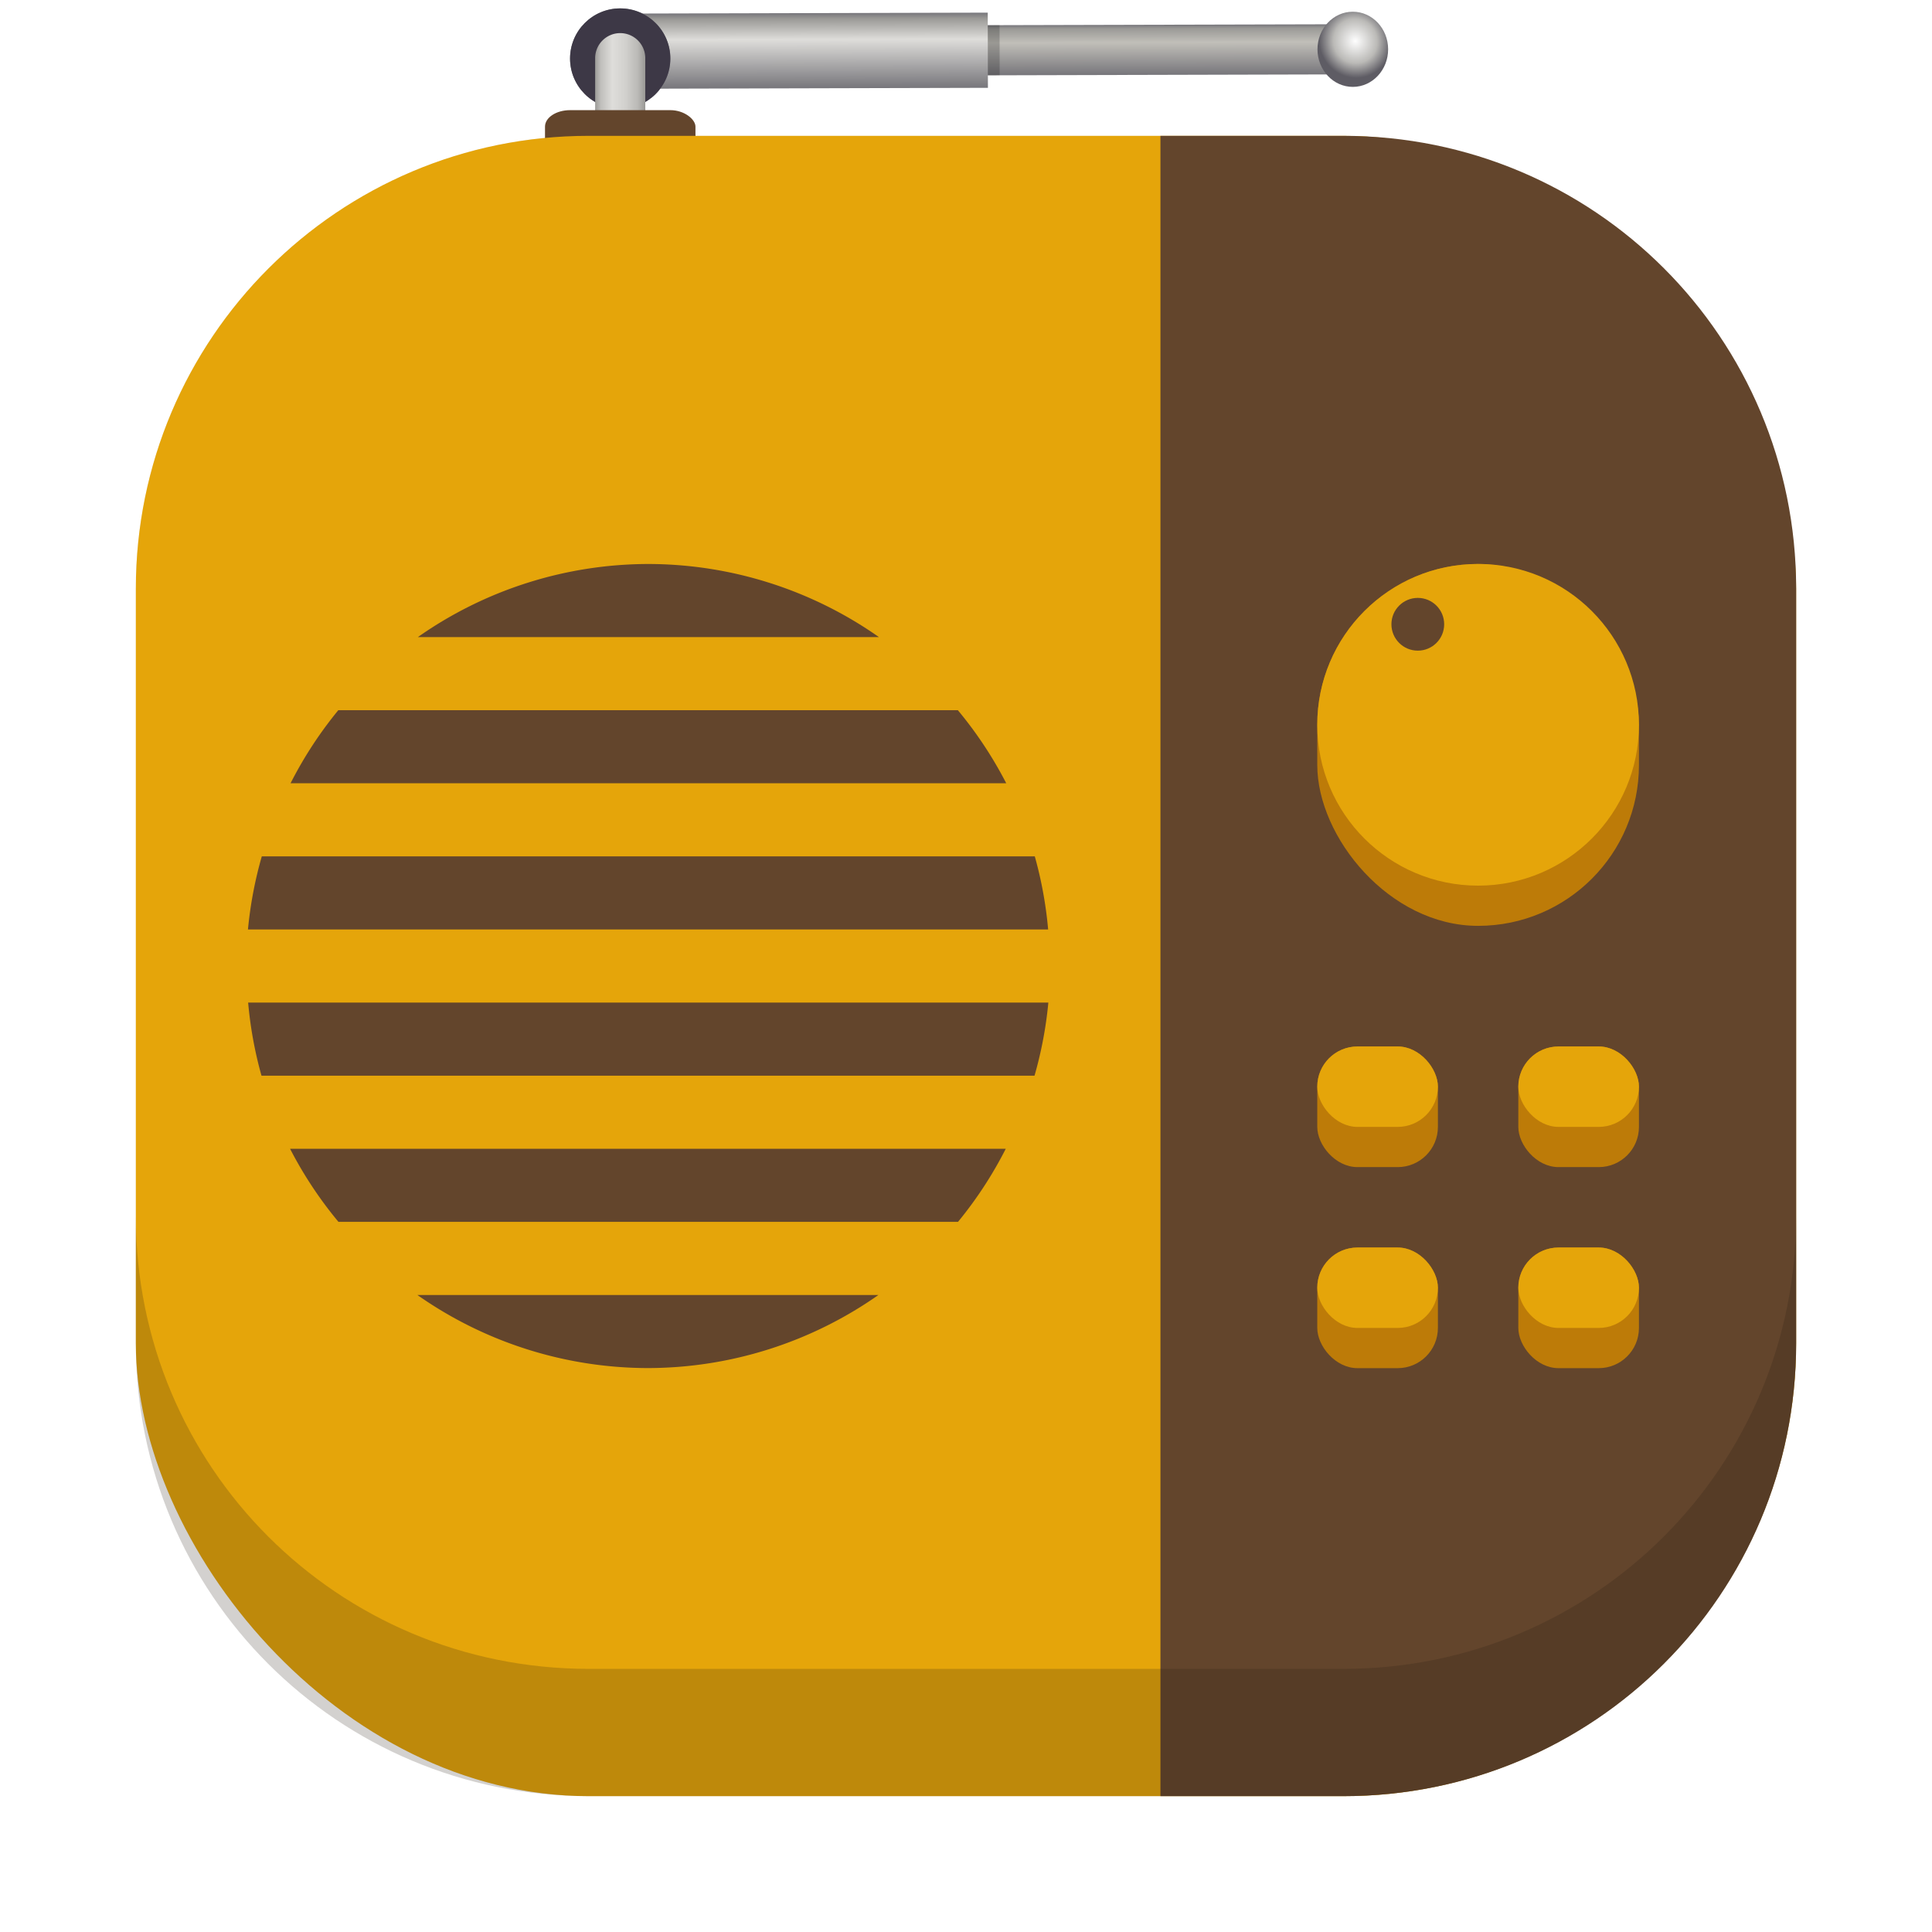 <svg id="svg290" version="1.1" viewBox="0 0 64 64" xmlns="http://www.w3.org/2000/svg" xmlns:xlink="http://www.w3.org/1999/xlink">
    <defs id="defs278">
        <style id="style266" type="text/css"/>
        <style id="style268" type="text/css"/>
        <filter id="filter1057" x="-.027" y="-.027" width="1.054" height="1.054" color-interpolation-filters="sRGB">
            <feGaussianBlur id="feGaussianBlur270" stdDeviation="0.619"/>
        </filter>
        <linearGradient id="linearGradient2320" x1="28" x2="32" y1="203" y2="203" gradientTransform="matrix(.415 0 0 .415 8.239 -81.123)" gradientUnits="userSpaceOnUse">
            <stop id="stop1142" stop-color="#9a9996" offset="0"/>
            <stop id="stop1144" stop-color="#c0bfbc" offset=".119"/>
            <stop id="stop1146" stop-color="#deddda" offset=".351"/>
            <stop id="stop1153" stop-color="#d2d1ce" offset=".602"/>
            <stop id="stop1151" stop-color="#bbbab7" offset=".853"/>
            <stop id="stop1148" stop-color="#9a9996" offset="1"/>
        </linearGradient>
        <linearGradient id="linearGradient2330" x1="37.047" x2="37.047" y1="180.897" y2="186.897" gradientUnits="userSpaceOnUse">
            <stop id="stop2428" stop-color="#77767b" offset="0"/>
            <stop id="stop2430" stop-color="#9a9996" offset=".075"/>
            <stop id="stop2432" stop-color="#deddda" offset=".352"/>
            <stop id="stop2434" stop-color="#77767b" offset="1"/>
        </linearGradient>
        <linearGradient id="linearGradient2340" x1="71.047" x2="71.047" y1="181.897" y2="185.897" gradientUnits="userSpaceOnUse">
            <stop id="stop2438" stop-color="#77767b" offset="0"/>
            <stop id="stop2440" stop-color="#9a9996" offset=".075"/>
            <stop id="stop2442" stop-color="#c1bfb9" offset=".352"/>
            <stop id="stop2444" stop-color="#77767b" offset="1"/>
        </linearGradient>
        <radialGradient id="radialGradient2372" cx="183.217" cy="-92.152" r="3" gradientTransform="matrix(.945 .253 -.267 .998 -14.508 -46.648)" gradientUnits="userSpaceOnUse">
            <stop id="stop2374" stop-color="#fefefe" offset="0"/>
            <stop id="stop2382" stop-color="#bbbab7" offset=".6"/>
            <stop id="stop2384" stop-color="#5e5c64" offset="1"/>
        </radialGradient>
    </defs>
    <rect id="rect280" x="4.5" y="4.5" width="55" height="55" ry="15" fill="#141414" filter="url(#filter1057)" opacity=".3" stroke-linecap="round" stroke-width="2.744"/>
    <g id="g3067" transform="translate(-.153)">
        <g id="g1513" transform="matrix(.39 -.001 .001 .415 8.884 -74.592)">
            <path id="path2055" d="m29.047 183.897h63" fill="none" stroke="url(#linearGradient2340)" stroke-width="4"/>
            <path id="path2057" d="m29.047 183.897h32" fill="none" stroke="url(#linearGradient2330)" stroke-width="6"/>
            <rect id="rect1493" x="61.047" y="181.897" width="1" height="4" opacity=".2"/>
            <circle id="circle1504" transform="rotate(90)" cx="183.897" cy="-92.047" r="3" fill="url(#radialGradient2372)"/>
        </g>
        <g>
            <circle id="path2053" cx="20.698" cy="1.939" r="1.661" fill="#77767b"/>
            <circle id="circle1502" cx="20.698" cy="1.939" r="1.661" fill="#3d3846"/>
            <path id="path1500" d="m20.686 1.097a0.831 0.831 0 0 0-0.818 0.842v2.492a0.831 0.831 0 1 0 1.661 0v-2.492a0.831 0.831 0 0 0-0.843-0.842z" color="#000000" color-rendering="auto" dominant-baseline="auto" fill="url(#linearGradient2320)" image-rendering="auto" shape-rendering="auto" solid-color="#000000" style="font-feature-settings:normal;font-variant-alternates:normal;font-variant-caps:normal;font-variant-ligatures:normal;font-variant-numeric:normal;font-variant-position:normal;isolation:auto;mix-blend-mode:normal;shape-padding:0;text-decoration-color:#000000;text-decoration-line:none;text-decoration-style:solid;text-indent:0;text-orientation:mixed;text-transform:none;white-space:normal"/>
            <rect id="rect2051" x="18.207" y="3.649" width="4.984" height="1.638" rx=".831" ry=".546" fill="#63452c"/>
        </g>
    </g>
    <rect id="rect282" x="4.5" y="4.5" width="55" height="55" ry="15" fill="#e5a50a" stroke-linecap="round" stroke-width="2.744"/>
    <circle id="circle284" cx="-1326.3" cy="-1241.6" r="0" fill="#5e4aa6"/>
    <circle id="circle286" cx="-226.72" cy="23.855" r="0" fill="#5e4aa6" fill-rule="evenodd"/>
    <path id="rect1209" d="m38.441 4.5v55h6.059c8.31 0 15-6.69 15-15v-25c0-8.31-6.69-15-15-15z" fill="#63452c"/>
    <path id="rect646" d="m4.5 40.283v4.217c0 8.31 6.69 15 15 15h25c8.31 0 15-6.69 15-15v-4.217c0 8.31-6.69 15-15 15h-25c-8.31 0-15-6.69-15-15z" fill="#251a10" fill-opacity=".2"/>
    <g id="g2756" transform="matrix(.666 0 0 .666 79.687 22.576)">
        <g id="g1592" transform="translate(-146.13,-251.847)">
            <rect id="rect1751" x="92" y="246" width="16" height="18" rx="8" ry="8" enable-background="new" fill="#bd7b08" style="paint-order:normal"/>
            <circle id="circle1753" cx="100" cy="254" r="8" enable-background="new" fill="#e5a50a" style="paint-order:normal"/>
            <circle id="circle1759" cx="97" cy="249" r="1.312" enable-background="new" fill="#63452c" style="paint-order:normal"/>
        </g>
        <rect id="rect1709" x="-54.13" y="18.153" width="6" height="6" rx="2" ry="2" fill="#bd7b08"/>
        <rect id="rect1707" x="-54.13" y="18.153" width="6" height="4" rx="2" ry="2" fill="#e5a50a"/>
        <rect id="rect1711" x="-44.13" y="18.153" width="6" height="6" rx="2" ry="2" fill="#bd7b08"/>
        <rect id="rect1713" x="-44.13" y="18.153" width="6" height="4" rx="2" ry="2" fill="#e5a50a"/>
        <rect id="rect1776" x="-54.13" y="28.153" width="6" height="6" rx="2" ry="2" fill="#bd7b08"/>
        <rect id="rect1778" x="-54.13" y="28.153" width="6" height="4" rx="2" ry="2" fill="#e5a50a"/>
        <rect id="rect1780" x="-44.13" y="28.153" width="6" height="6" rx="2" ry="2" fill="#bd7b08"/>
        <rect id="rect1782" x="-44.13" y="28.153" width="6" height="4" rx="2" ry="2" fill="#e5a50a"/>
    </g>
    <path id="path1882-7" d="m21.471 18.683a13.317 13.317 0 0 0-7.628 2.421h15.272a13.317 13.317 0 0 0-7.645-2.421zm-10.264 4.843a13.317 13.317 0 0 0-1.582 2.421h23.708a13.317 13.317 0 0 0-1.603-2.421zm-2.535 4.843a13.317 13.317 0 0 0-0.458 2.421h26.507a13.317 13.317 0 0 0-0.442-2.421zm-0.452 4.843a13.317 13.317 0 0 0 0.442 2.421h25.608a13.317 13.317 0 0 0 0.458-2.421zm1.389 4.843a13.317 13.317 0 0 0 1.603 2.421h20.523a13.317 13.317 0 0 0 1.582-2.421zm4.217 4.843a13.317 13.317 0 0 0 7.645 2.421 13.317 13.317 0 0 0 7.628-2.421z" enable-background="new" fill="#63452c"/>
</svg>
